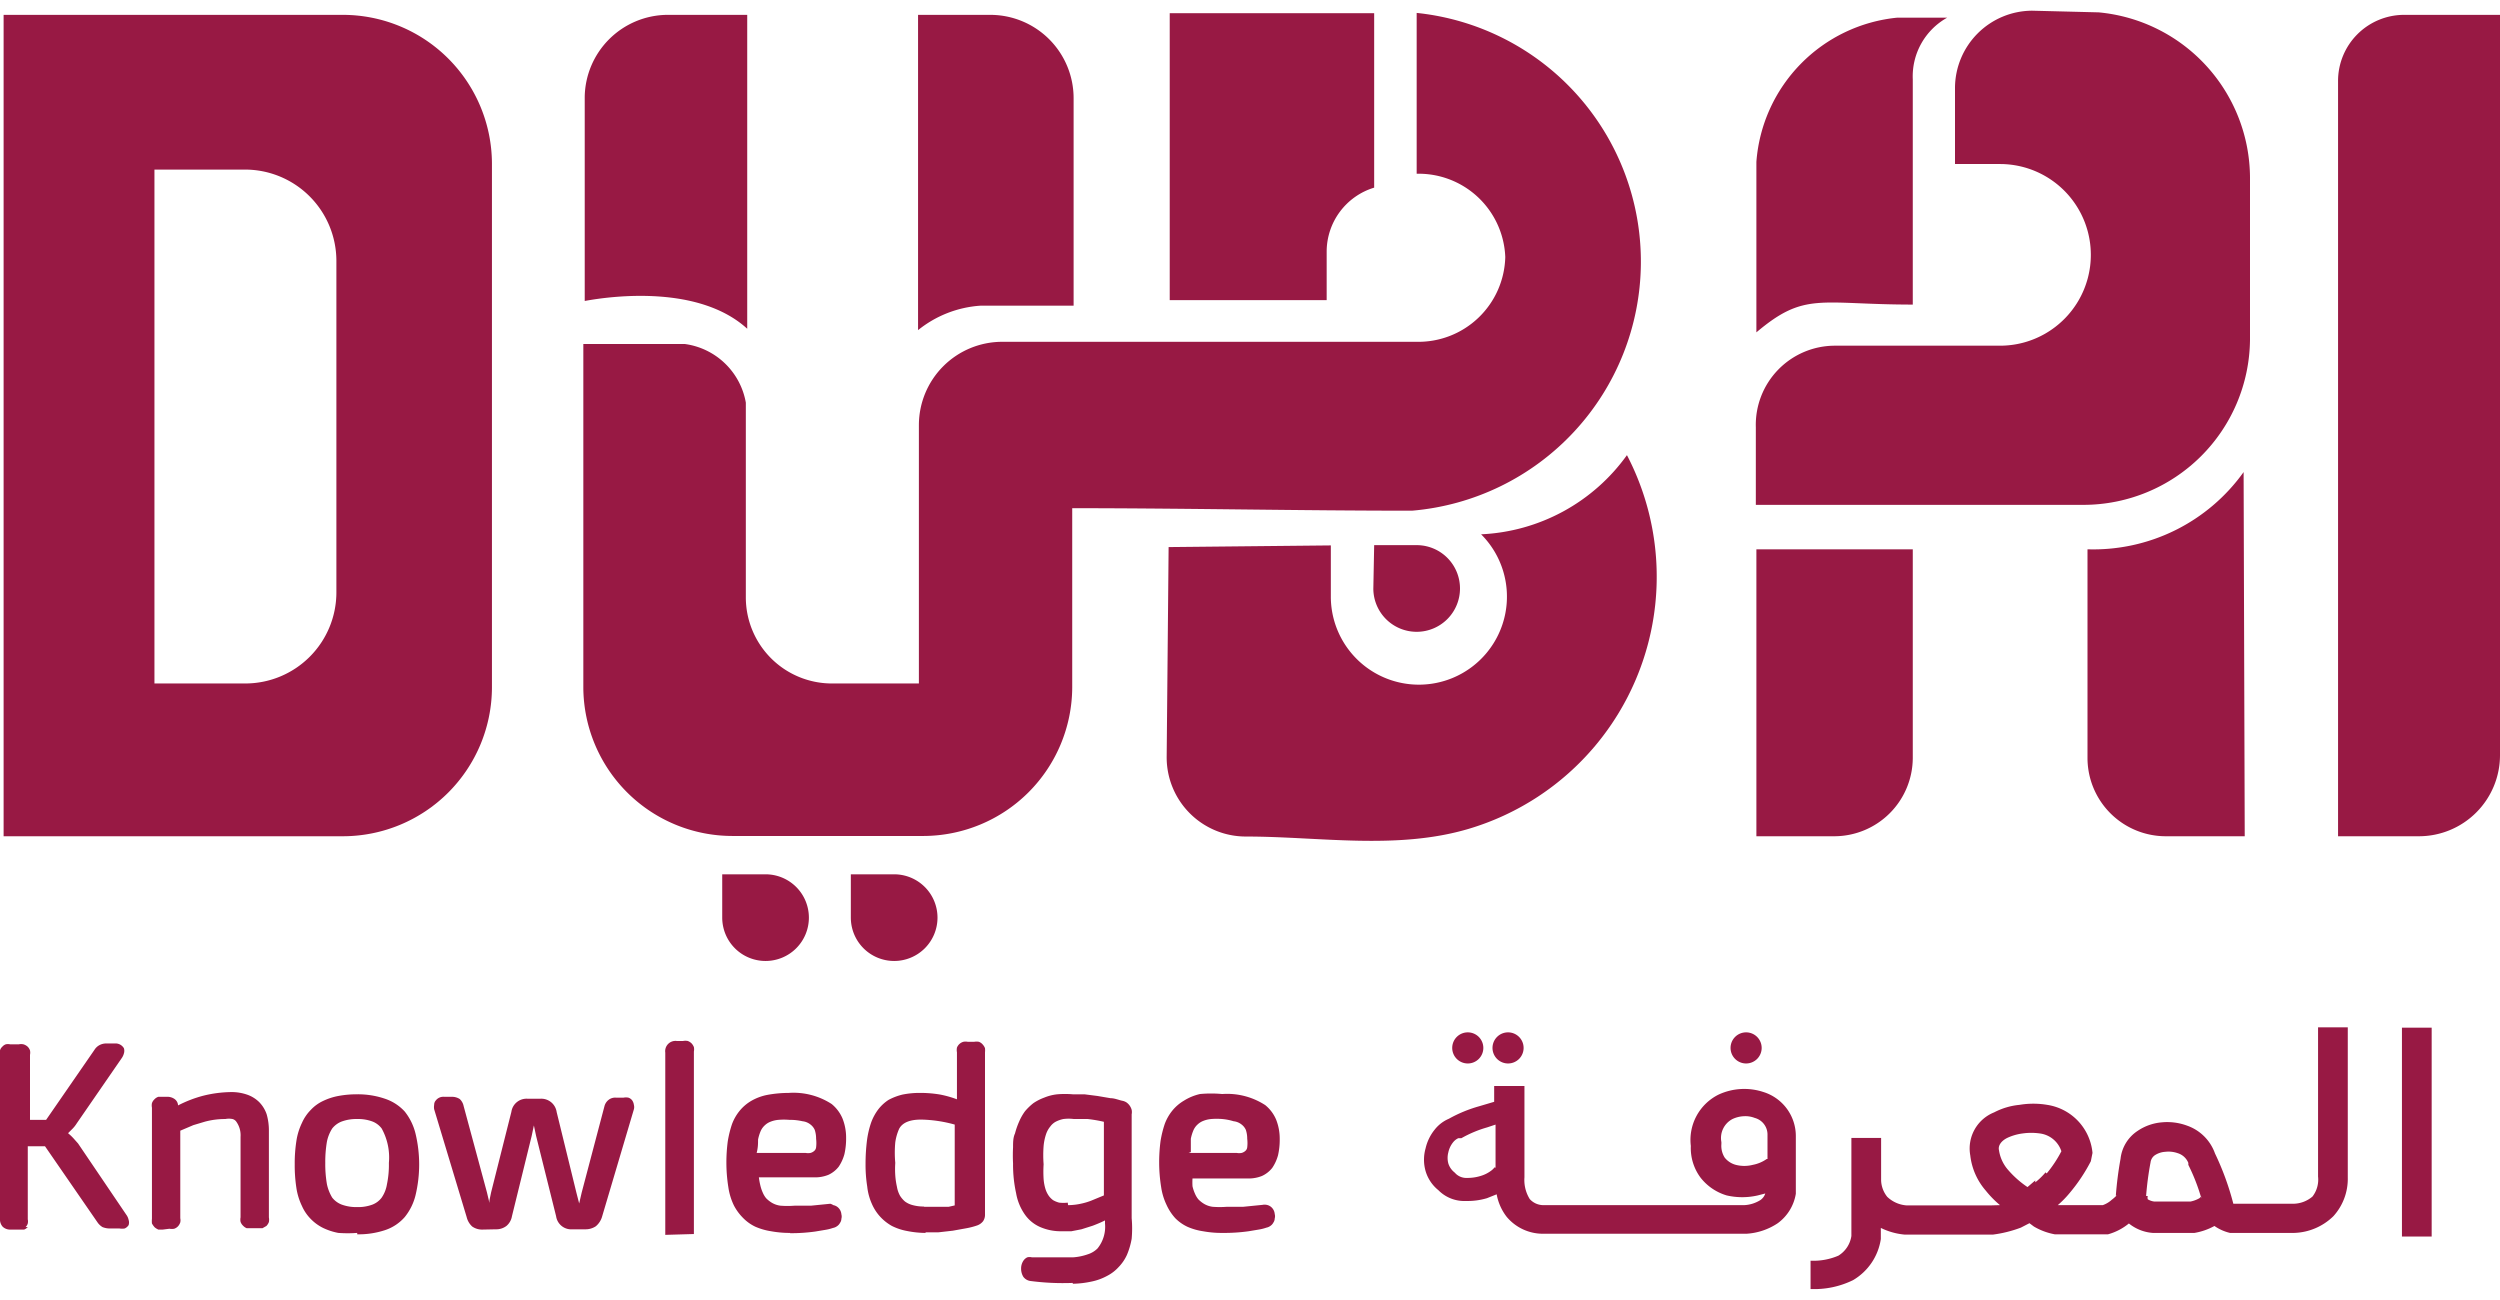 <svg xmlns="http://www.w3.org/2000/svg" viewBox="0 0 90 46.03" width="150" height="78"><defs><style>.cls-1{fill:#981944;fill-rule:evenodd;}</style></defs><title>Asset 2</title><g id="Layer_2" data-name="Layer 2"><g id="Layer_1-2" data-name="Layer 1"><path class="cls-1" d="M.39,43.88a.39.39,0,0,1-.29-.1.39.39,0,0,1-.1-.29v-5.9a.41.41,0,0,1,0-.16.26.26,0,0,1,.08-.13h0a.3.3,0,0,1,.13-.09h0a.37.37,0,0,1,.15,0H.68a.41.41,0,0,1,.16,0h0A.38.38,0,0,1,1,37.3a.35.35,0,0,1,.08.13h0a.41.41,0,0,1,0,.16v1.74c0,.1,0,.21,0,.32l0,.28h.58L3.4,37.41a.48.48,0,0,1,.18-.17.51.51,0,0,1,.25-.06h.3a.35.35,0,0,1,.33.17h0a.31.31,0,0,1,0,.19.51.51,0,0,1-.08.17L2.76,40.06a1.1,1.1,0,0,1-.14.18h0l-.17.17a1.88,1.88,0,0,1,.2.19h0l.16.18h0l1.74,2.57h0a.48.48,0,0,1,.08.18h0a.31.31,0,0,1,0,.19h0a.33.33,0,0,1-.14.12.58.58,0,0,1-.19,0H3.94a.7.7,0,0,1-.25-.05h0a.58.58,0,0,1-.18-.17h0L1.62,40.88H1c0,.12,0,.23,0,.32s0,.17,0,.23v2.08a.37.37,0,0,1,0,.15h0a.29.29,0,0,1-.08.13H1a.38.38,0,0,1-.13.09h0l-.16,0Zm5.47,0h0l-.16,0h0a.57.57,0,0,1-.13-.08.71.71,0,0,1-.1-.14h0a.88.88,0,0,1,0-.17v-4a.41.41,0,0,1,0-.16.34.34,0,0,1,.09-.14h0a.34.34,0,0,1,.14-.09l.16,0H6a.45.45,0,0,1,.27.07h0a.3.3,0,0,1,.14.24v0a4.38,4.38,0,0,1,.91-.35,4.32,4.32,0,0,1,1-.13,1.7,1.7,0,0,1,.57.09,1.16,1.16,0,0,1,.44.27h0a1.16,1.16,0,0,1,.27.44,2.1,2.1,0,0,1,.08.59v3.12a.47.47,0,0,1,0,.17h0a.42.42,0,0,1-.09.14l-.14.08-.16,0H9.05l-.17,0h0a.38.38,0,0,1-.13-.09.34.34,0,0,1-.09-.14h0a.41.41,0,0,1,0-.16v-2.9A.84.84,0,0,0,8.51,40a.24.24,0,0,0-.14-.1.68.68,0,0,0-.26,0,2.76,2.76,0,0,0-.75.1l-.4.12-.47.2v3.15a.36.36,0,0,1,0,.15h0a.39.39,0,0,1-.08.14.34.34,0,0,1-.14.09h0a.47.47,0,0,1-.17,0Zm7,.12a4.72,4.72,0,0,1-.68,0,2.22,2.22,0,0,1-.55-.18,1.61,1.61,0,0,1-.44-.32,1.56,1.56,0,0,1-.32-.47h0a2.26,2.26,0,0,1-.2-.65,5.39,5.39,0,0,1-.06-.85,5.26,5.26,0,0,1,.06-.84,2.26,2.26,0,0,1,.2-.65h0a1.56,1.56,0,0,1,.32-.47,1.43,1.43,0,0,1,.44-.32,2.22,2.22,0,0,1,.55-.18,3.58,3.58,0,0,1,.68-.06,3,3,0,0,1,1,.16,1.68,1.68,0,0,1,.71.46,2.06,2.06,0,0,1,.39.8,4.76,4.76,0,0,1,0,2.21,2,2,0,0,1-.39.79,1.61,1.61,0,0,1-.71.47,3,3,0,0,1-1,.15Zm0-.93a1.47,1.47,0,0,0,.55-.09.76.76,0,0,0,.33-.25h0a1.18,1.18,0,0,0,.19-.48,3.43,3.43,0,0,0,.07-.77,2.16,2.16,0,0,0-.26-1.24h0a.76.76,0,0,0-.33-.25h0a1.47,1.47,0,0,0-.55-.09,1.53,1.53,0,0,0-.56.09.8.8,0,0,0-.34.25,1.39,1.39,0,0,0-.19.47,4.3,4.3,0,0,0-.06.77,4.22,4.22,0,0,0,.06.77,1.55,1.55,0,0,0,.19.48h0a.8.8,0,0,0,.34.25,1.53,1.53,0,0,0,.56.09Zm4.51.81h0a.62.62,0,0,1-.37-.11h0a.67.67,0,0,1-.2-.34h0l-1.17-3.88h0a.45.45,0,0,1,0-.16.23.23,0,0,1,.06-.16.34.34,0,0,1,.3-.13h.28a.51.51,0,0,1,.28.08h0a.47.47,0,0,1,.14.25h0l.84,3.11h0l.09.38,0-.09h0l.06-.29h0l.73-2.9a.55.55,0,0,1,.59-.47h.44a.56.56,0,0,1,.6.48l.71,2.9h0l.1.39.09-.39h0l.82-3.11h0a.42.42,0,0,1,.15-.23.38.38,0,0,1,.26-.08h.28a.47.47,0,0,1,.17,0,.28.28,0,0,1,.14.1.38.38,0,0,1,.06.16.31.31,0,0,1,0,.16h0l-1.15,3.88h0a.71.71,0,0,1-.22.33h0a.66.66,0,0,1-.38.11h-.46a.55.55,0,0,1-.59-.47l-.72-2.89h0l-.08-.38-.08.38h0l-.71,2.89a.58.58,0,0,1-.2.35h0a.6.6,0,0,1-.38.12Zm6.58.19V37.51a.37.37,0,0,1,.41-.42h.23a.47.47,0,0,1,.17,0h0a.41.41,0,0,1,.13.08.42.42,0,0,1,.09.14.41.41,0,0,1,0,.16h0v6.57ZM28.45,44h0a3.69,3.69,0,0,1-.69-.06,2.29,2.29,0,0,1-.56-.16,1.52,1.52,0,0,1-.44-.31,1.83,1.83,0,0,1-.34-.46h0a2.23,2.23,0,0,1-.2-.66,5.61,5.61,0,0,1-.07-.88,5.86,5.86,0,0,1,.05-.77,3.89,3.89,0,0,1,.15-.61,1.69,1.69,0,0,1,.28-.49,1.55,1.55,0,0,1,.41-.35,1.86,1.86,0,0,1,.59-.22h0a4.28,4.28,0,0,1,.76-.07,2.52,2.52,0,0,1,1.55.4h0a1.35,1.35,0,0,1,.39.52,1.86,1.86,0,0,1,.13.7h0a2.52,2.52,0,0,1-.06.58,1.5,1.5,0,0,1-.21.46,1,1,0,0,1-.37.29,1.28,1.28,0,0,1-.5.09h-2a2.33,2.33,0,0,0,.05.28,1.43,1.43,0,0,0,.09.27h0a.82.82,0,0,0,.12.2h0a1,1,0,0,0,.2.16h0a.8.8,0,0,0,.32.11,3.26,3.26,0,0,0,.5,0l.59,0,.7-.07h0A.39.39,0,0,1,30,43h0a.35.35,0,0,1,.14.06h0a.37.37,0,0,1,.15.27.3.3,0,0,1,0,.16.27.27,0,0,1-.05.15.32.32,0,0,1-.11.12h0a.35.35,0,0,1-.14.06,1.63,1.63,0,0,1-.28.07l-.36.06a6.32,6.32,0,0,1-.91.06Zm-1.21-2.88H29a.48.48,0,0,0,.18,0h0a.33.33,0,0,0,.13-.07.2.2,0,0,0,.07-.13,1.3,1.3,0,0,0,0-.31h0a1,1,0,0,0-.05-.32.49.49,0,0,0-.15-.19.55.55,0,0,0-.29-.12,2,2,0,0,0-.47-.05,2.33,2.33,0,0,0-.4,0,1,1,0,0,0-.29.07.62.62,0,0,0-.19.12h0a.62.62,0,0,0-.15.2h0a1.52,1.52,0,0,0-.1.32c0,.14,0,.29-.05.48Zm0,0ZM33.33,44a3.47,3.47,0,0,1-.68-.07,2,2,0,0,1-.54-.18,1.7,1.7,0,0,1-.42-.33,1.66,1.66,0,0,1-.3-.46,2.06,2.06,0,0,1-.17-.63,5,5,0,0,1-.06-.82,6.86,6.86,0,0,1,.05-.83,3.29,3.29,0,0,1,.15-.65h0a1.81,1.81,0,0,1,.26-.48,1.48,1.48,0,0,1,.37-.34h0a2.09,2.09,0,0,1,.5-.19,3.1,3.1,0,0,1,.64-.06,4.2,4.2,0,0,1,.72.06,3.78,3.78,0,0,1,.6.17c0-.07,0-.16,0-.25s0-.28,0-.44v-1a.47.47,0,0,1,0-.17h0a.35.35,0,0,1,.23-.21h0a.41.41,0,0,1,.16,0h.23a.47.47,0,0,1,.17,0h0a.33.33,0,0,1,.14.1h0a.41.41,0,0,1,.08.13.77.77,0,0,1,0,.15v5.83a.41.41,0,0,1-.07.25h0a.47.47,0,0,1-.21.15,2.58,2.58,0,0,1-.38.1l-.5.09-.53.06-.46,0Zm1.21-4.78Zm-1.26,3.84h.28l.3,0h0l.29,0,.22-.05h0v0h0V40.16h0V40.1h0a4.79,4.79,0,0,0-1.21-.18c-.41,0-.67.11-.79.33a1.8,1.8,0,0,0-.14.49,4,4,0,0,0,0,.74,3.24,3.24,0,0,0,0,.45,2.7,2.7,0,0,0,.06.41,1,1,0,0,0,.11.32h0a.91.91,0,0,0,.18.21.8.8,0,0,0,.28.13h0a1.48,1.48,0,0,0,.39.05Zm5.34,2.74h0a9,9,0,0,1-1.53-.07h0a.38.38,0,0,1-.25-.15h0a.56.56,0,0,1-.08-.3.5.5,0,0,1,.09-.29.35.35,0,0,1,.13-.11h0a.32.32,0,0,1,.17,0h0l.89,0h.58a2,2,0,0,0,.54-.11.86.86,0,0,0,.35-.21,1.24,1.24,0,0,0,.27-.9h0v-.11c-.16.08-.31.14-.44.19l-.41.13-.36.07-.35,0a1.86,1.86,0,0,1-.77-.15h0a1.31,1.31,0,0,1-.56-.46,1.89,1.89,0,0,1-.31-.76,4.76,4.76,0,0,1-.11-1.07,5.49,5.49,0,0,1,0-.58c0-.18,0-.35.07-.5a2.72,2.72,0,0,1,.15-.43,1.88,1.88,0,0,1,.21-.37,2.06,2.06,0,0,1,.3-.29,1.79,1.79,0,0,1,.39-.2h0a1.71,1.71,0,0,1,.47-.12,3.33,3.33,0,0,1,.56,0l.42,0h0l.47.06.47.08c.14,0,.28.06.41.09a.44.44,0,0,1,.16.06h0a.48.48,0,0,1,.19.27h0a.41.41,0,0,1,0,.16v3.74a4.17,4.17,0,0,1,0,.74,2.67,2.67,0,0,1-.17.58,1.55,1.55,0,0,1-.3.44,1.46,1.46,0,0,1-.42.32,2,2,0,0,1-.55.2,3.43,3.43,0,0,1-.68.08Zm1.16-2.4ZM38.45,43a2.2,2.2,0,0,0,.5-.06,2.3,2.3,0,0,0,.33-.1l.46-.19h0V40a5.06,5.06,0,0,0-.58-.1l-.5,0h0a1.48,1.48,0,0,0-.38,0A1.07,1.07,0,0,0,38,40h0a.6.6,0,0,0-.19.17h0a.87.87,0,0,0-.15.27h0a1.88,1.88,0,0,0-.09.43,4.33,4.33,0,0,0,0,.66,4.11,4.11,0,0,0,0,.53,1.63,1.63,0,0,0,.07.37.9.9,0,0,0,.12.24h0a.71.71,0,0,0,.15.15h0a.85.85,0,0,0,.22.09,1.42,1.42,0,0,0,.31,0ZM44,44h0a3.69,3.69,0,0,1-.69-.06,2.17,2.17,0,0,1-.56-.16,1.52,1.52,0,0,1-.44-.31A1.83,1.83,0,0,1,42,43h0a2.23,2.23,0,0,1-.2-.66,5.61,5.61,0,0,1-.07-.88,5.86,5.86,0,0,1,.05-.77,3.89,3.89,0,0,1,.15-.61,1.69,1.69,0,0,1,.28-.49,1.55,1.55,0,0,1,.41-.35A1.86,1.86,0,0,1,43.2,39h0A4.28,4.28,0,0,1,44,39a2.52,2.52,0,0,1,1.55.4h0a1.35,1.35,0,0,1,.39.52,1.86,1.86,0,0,1,.13.7h0a2.52,2.52,0,0,1-.06.58,1.5,1.5,0,0,1-.21.46,1,1,0,0,1-.37.29,1.28,1.28,0,0,1-.5.09h-2a2.33,2.33,0,0,0,0,.28,1.43,1.43,0,0,0,.09.27h0a.82.82,0,0,0,.12.2h0a1,1,0,0,0,.2.16h0a.8.8,0,0,0,.32.11,3.26,3.26,0,0,0,.5,0l.59,0,.7-.07h0a.39.39,0,0,1,.15,0h0a.35.35,0,0,1,.14.06h0a.37.37,0,0,1,.15.27.3.3,0,0,1,0,.16.27.27,0,0,1-.05.15.32.32,0,0,1-.11.12h0a.35.35,0,0,1-.14.06,1.63,1.63,0,0,1-.28.07l-.36.06A6.32,6.32,0,0,1,44,44Zm-1.21-2.88h1.73a.48.48,0,0,0,.18,0h0a.33.33,0,0,0,.13-.07.2.2,0,0,0,.07-.13,1.3,1.3,0,0,0,0-.31h0a1,1,0,0,0-.05-.32.49.49,0,0,0-.15-.19.55.55,0,0,0-.29-.12A2,2,0,0,0,44,39.9a2.33,2.33,0,0,0-.4,0,1,1,0,0,0-.29.07.62.62,0,0,0-.19.12h0a.62.62,0,0,0-.15.2h0a1.52,1.52,0,0,0-.1.32c0,.14,0,.29,0,.48Zm0,0Z"/><path class="cls-1" d="M54.88,38.71V42h0a1.3,1.3,0,0,0,.19.78.66.66,0,0,0,.5.22h7.22a1.2,1.2,0,0,0,.58-.18.45.45,0,0,0,.18-.24l-.27.07a2.49,2.49,0,0,1-1.12,0,1.87,1.87,0,0,1-.94-.64h0a1.78,1.78,0,0,1-.35-1.14,1.82,1.82,0,0,1,1-1.85,2.2,2.2,0,0,1,1.62-.09,1.66,1.66,0,0,1,1.16,1.58h0v2.08A1.64,1.64,0,0,1,64,43.65a2.27,2.27,0,0,1-1.13.38H55.54a1.7,1.7,0,0,1-1.3-.61,1.87,1.87,0,0,1-.36-.81l-.35.14a2.42,2.42,0,0,1-.75.1,1.31,1.31,0,0,1-1-.39,1.38,1.38,0,0,1-.46-.69,1.49,1.49,0,0,1,0-.81,1.66,1.66,0,0,1,.33-.68h0a1.29,1.29,0,0,1,.51-.39,5,5,0,0,1,1.09-.45l.54-.16v-.57Zm32.66-2.1v7.52H86.47V36.61Zm-8.29,6.15a6.88,6.88,0,0,0-.47-1.21l0-.07a.6.6,0,0,0-.38-.35,1,1,0,0,0-.45-.05.77.77,0,0,0-.37.12.37.37,0,0,0-.16.26v0a11,11,0,0,0-.16,1.21l.06,0a.21.21,0,0,0,0,.12.59.59,0,0,0,.23.08h1.31a1.07,1.07,0,0,0,.32-.12h0l.06-.06Zm-3.08-.1a12.72,12.72,0,0,1,.17-1.33,1.38,1.38,0,0,1,.61-1,1.82,1.82,0,0,1,.87-.31,2.06,2.06,0,0,1,.92.12,1.64,1.64,0,0,1,1,1,9.87,9.87,0,0,1,.66,1.81l.08,0h2.08a1.08,1.08,0,0,0,.69-.26,1,1,0,0,0,.2-.72h0V36.6h1.07V42h0A2,2,0,0,1,84,43.4a2.11,2.11,0,0,1-1.41.6H80.28a1.62,1.62,0,0,1-.56-.25A2.27,2.27,0,0,1,79,44H77.5a1.55,1.55,0,0,1-.86-.34,2.05,2.05,0,0,1-.75.39l-.15,0H74.08l-.11,0a2.3,2.3,0,0,1-.75-.28h0l-.16-.12-.31.16a4.44,4.44,0,0,1-1,.25H68.56a2.44,2.44,0,0,1-.85-.24v.4a2.07,2.07,0,0,1-1,1.48,3.17,3.17,0,0,1-1.53.32V45a2.27,2.27,0,0,0,1-.18,1,1,0,0,0,.47-.71V40.58h1.07v1.53a1,1,0,0,0,.22.59,1.12,1.12,0,0,0,.71.31h3L72,43a3.58,3.58,0,0,1-.51-.52,2.33,2.33,0,0,1-.56-1.27,1.4,1.4,0,0,1,.86-1.55,2.47,2.47,0,0,1,.91-.27,3,3,0,0,1,1,0h0a1.93,1.93,0,0,1,1.63,1.73l-.06.3a6.12,6.12,0,0,1-.76,1.14,3.57,3.57,0,0,1-.43.44l.08,0h1.54a.94.94,0,0,0,.32-.19,1.45,1.45,0,0,0,.18-.16Zm-2.49-.8a4.44,4.44,0,0,0,.53-.8.94.94,0,0,0-.77-.64h0a2.21,2.21,0,0,0-.63,0,1.86,1.86,0,0,0-.55.16c-.2.1-.33.26-.3.43V41a1.38,1.38,0,0,0,.33.73,3.49,3.49,0,0,0,.7.62l.28-.24,0,.07a2.53,2.53,0,0,0,.37-.36ZM62.86,36.78a.56.56,0,1,1-.56.56.56.56,0,0,1,.56-.56Zm-8.57,0a.56.56,0,1,1-.56.56.56.56,0,0,1,.56-.56Zm-1.45,0a.56.56,0,1,1-.56.56.56.56,0,0,1,.56-.56Zm1,4.89V40.1l-.3.1a4.2,4.2,0,0,0-.93.39l-.11,0a.5.5,0,0,0-.19.15h0a.86.86,0,0,0-.17.36.78.78,0,0,0,0,.4.66.66,0,0,0,.22.32l.06.06a.55.55,0,0,0,.4.14,1.59,1.59,0,0,0,.48-.07,1.2,1.2,0,0,0,.42-.22l.1-.1Zm9.79-.33v-.9h0a.62.62,0,0,0-.46-.58.93.93,0,0,0-.41-.06,1.07,1.07,0,0,0-.39.1.77.77,0,0,0-.4.83v.07a.79.79,0,0,0,.12.49h0a.76.76,0,0,0,.4.26,1.24,1.24,0,0,0,.61,0A1.3,1.3,0,0,0,63.6,41.34Z"/><path class="cls-1" d="M33.05,11.5V.15h2.6a3,3,0,0,1,3,3v7.47H35.29A4,4,0,0,0,33.05,11.5Z"/><path class="cls-1" d="M51,.08A9,9,0,0,1,50.83,18c-4.06,0-8.16-.09-12.23-.09v6.45a5.37,5.37,0,0,1-5.35,5.35H26.38A5.37,5.37,0,0,1,21,24.37V12l3.66,0a2.58,2.58,0,0,1,2.19,2.11v7A3.1,3.1,0,0,0,30,24.22h3.08v-9.3a3,3,0,0,1,3-3H51a3.13,3.13,0,0,0,3.19-3.05,3.12,3.12,0,0,0-3.19-3Z"/><path class="cls-1" d="M24,.15h2.9v11.3c-1.71-1.56-4.77-1.2-5.85-1V3.1A3,3,0,0,1,24,.15Z"/><path class="cls-1" d="M86.54.15H90V26.8a2.92,2.92,0,0,1-2.92,2.92H84.17V2.53A2.38,2.38,0,0,1,86.54.15Z"/><path class="cls-1" d="M5.56,5.72H8.83A3.29,3.29,0,0,1,12.11,9V20.94a3.28,3.28,0,0,1-3.28,3.28H5.56V5.72ZM.13.15V29.72H12.35a5.37,5.37,0,0,0,5.36-5.35V5.5A5.37,5.37,0,0,0,12.35.15Z"/><path class="cls-1" d="M58.57,16a9.47,9.47,0,0,1-5.72,13.46c-2.58.76-5.37.27-8,.27A2.85,2.85,0,0,1,42,26.88l.07-7.57,5.84-.06v1.84h0a3.17,3.17,0,1,0,5.41-2.24A6.84,6.84,0,0,0,58.57,16Z"/><path class="cls-1" d="M49.47,19.24H51a1.56,1.56,0,1,1-1.56,1.57Z"/><path class="cls-1" d="M63.23,19.39h5.63v7.52a2.83,2.83,0,0,1-2.81,2.81H63.23Z"/><path class="cls-1" d="M80.77,16.61a6.65,6.65,0,0,1-5.62,2.78v7.52A2.82,2.82,0,0,0,78,29.72h2.81Z"/><path class="cls-1" d="M68.86,10.58c-3.36,0-3.88-.48-5.63,1V5.44A5.64,5.64,0,0,1,68.31.25H70.1a2.42,2.42,0,0,0-1.24,2.22Z"/><path class="cls-1" d="M63.21,17.79H75A6,6,0,0,0,81,11.85V6A6,6,0,0,0,75.55.06L73.16,0a2.79,2.79,0,0,0-2.78,2.78V5.52l0,0H72a3.27,3.27,0,1,1,0,6.54c-2,0-4,0-5.94,0A2.85,2.85,0,0,0,63.21,15Z"/><path class="cls-1" d="M26,31.09h1.56A1.56,1.56,0,1,1,26,32.65Z"/><path class="cls-1" d="M30.63,31.09h1.56a1.56,1.56,0,1,1-1.56,1.56Z"/><path class="cls-1" d="M42.11.09h7.36V6.37a2.41,2.41,0,0,0-1.71,2.3v1.75H42.11Z"/></g></g></svg>